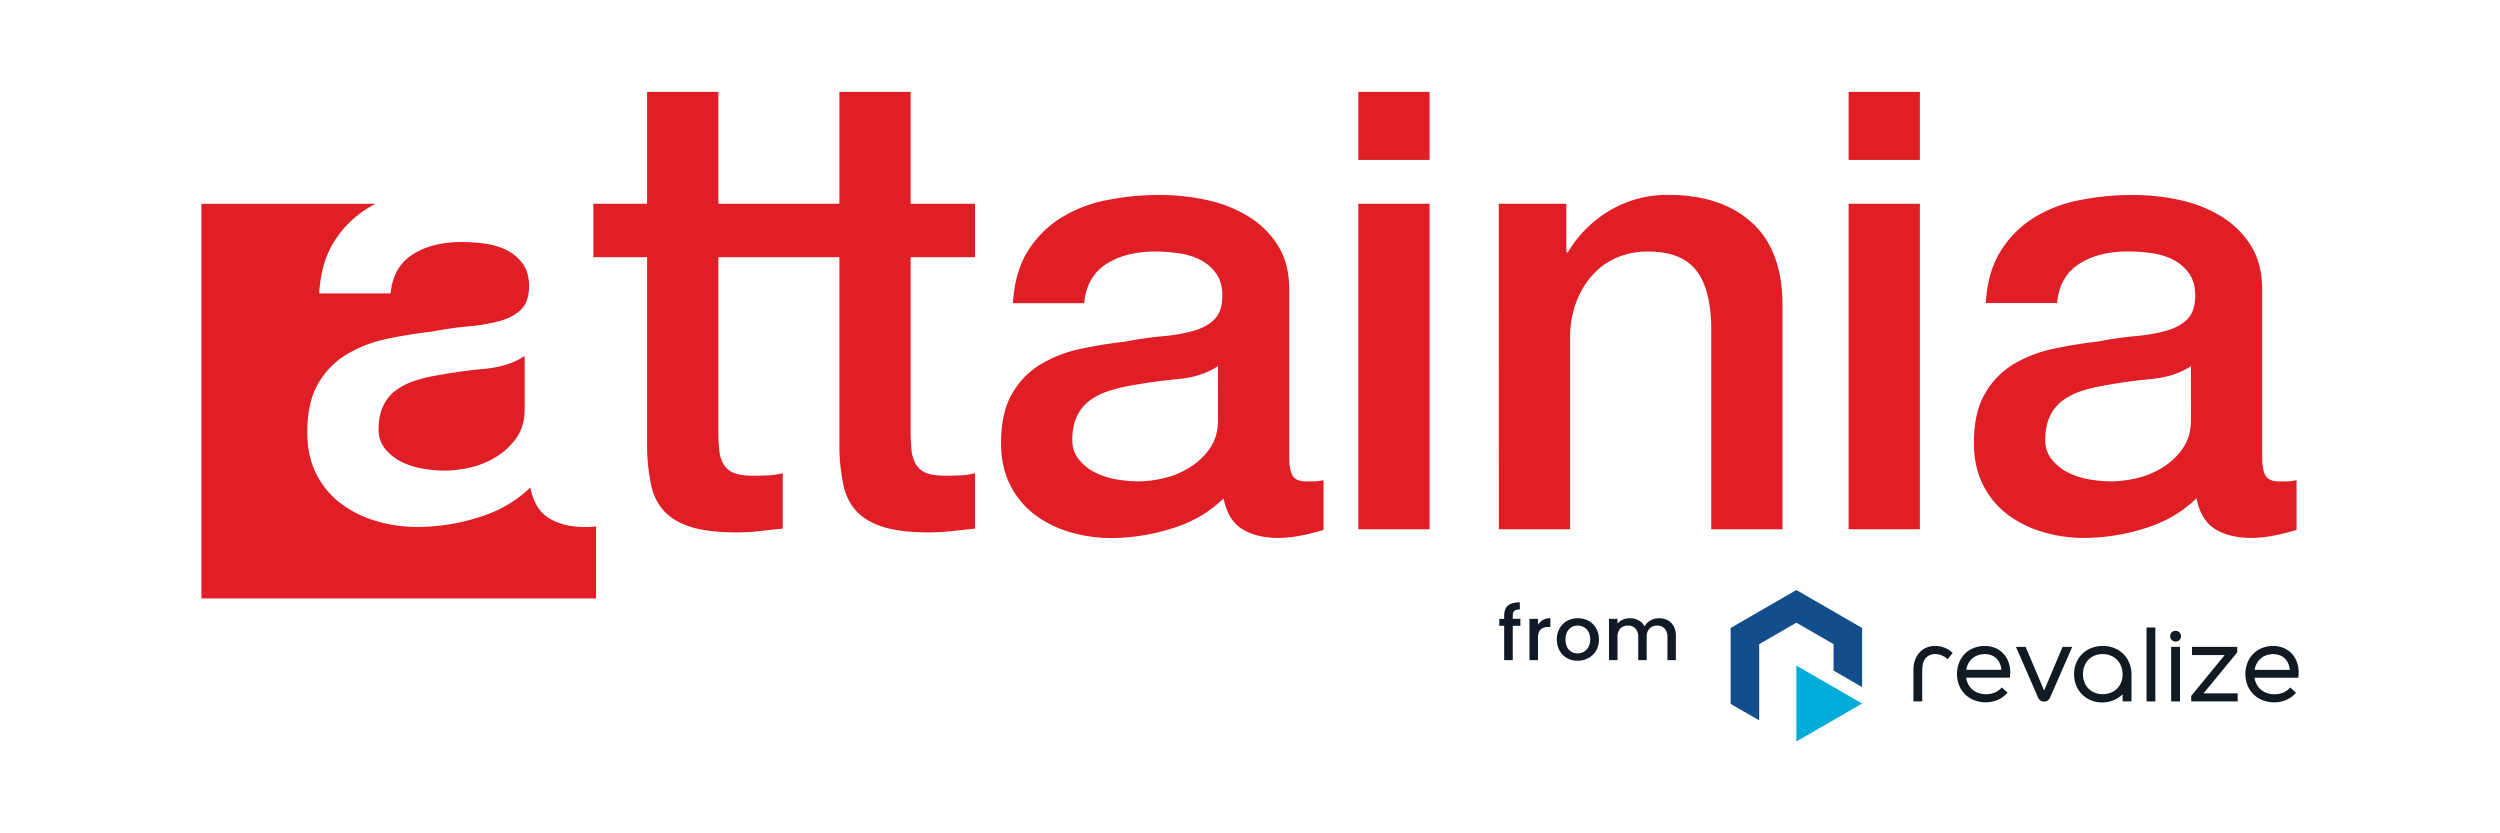 <svg xmlns="http://www.w3.org/2000/svg" id="Layer_1" data-name="Layer 1" viewBox="0 0 1800 600"><defs><style>.cls-1{fill:#101925}.cls-4{fill:#111921}.cls-5{fill:#df1e26}</style></defs><path d="M1094.69 450.59h-5.5v24.69H1083v-24.69h-3.5v-5h3.5v-2.1c0-3.42.91-5.9 2.72-7.47s4.66-2.34 8.55-2.34v5.12c-1.87 0-3.19.35-3.94 1s-1.13 1.91-1.13 3.64v2.1h5.5ZM1110.94 446.36a10.64 10.64 0 0 1 5.31-1.26v6.36h-1.57a7.48 7.48 0 0 0-5.47 1.83q-1.86 1.83-1.86 6.36v15.63h-6.14v-29.7h6.14v4.31a9.8 9.8 0 0 1 3.59-3.53ZM1128.26 473.85a13.68 13.68 0 0 1-5.33-5.39 16.19 16.19 0 0 1-2-8.06 16 16 0 0 1 2-8 13.82 13.82 0 0 1 5.44-5.39 16.75 16.75 0 0 1 15.42 0 13.82 13.82 0 0 1 5.44 5.39 16 16 0 0 1 2 8 15.71 15.71 0 0 1-2 8 14.22 14.22 0 0 1-5.58 5.41 16 16 0 0 1-7.79 1.91 15.19 15.19 0 0 1-7.6-1.87Zm12-4.55a8.68 8.68 0 0 0 3.37-3.4 10.94 10.94 0 0 0 1.29-5.5 11.14 11.14 0 0 0-1.24-5.47 8.35 8.35 0 0 0-3.29-3.37 9 9 0 0 0-4.42-1.13 8.89 8.89 0 0 0-4.39 1.13 8.11 8.11 0 0 0-3.21 3.37 11.61 11.61 0 0 0-1.18 5.47c0 3.2.81 5.67 2.45 7.42a8.11 8.11 0 0 0 6.17 2.61 9.23 9.23 0 0 0 4.5-1.13ZM1200.68 446.55a10.52 10.52 0 0 1 4.36 4.31 14 14 0 0 1 1.59 6.9v17.52h-6.09v-16.6a8.62 8.62 0 0 0-2-6.12 7.1 7.1 0 0 0-5.44-2.13 7.19 7.19 0 0 0-5.48 2.13 8.59 8.59 0 0 0-2 6.12v16.6h-6.09v-16.6a8.62 8.62 0 0 0-2-6.12 7.11 7.11 0 0 0-5.45-2.13 7.19 7.19 0 0 0-5.47 2.13 8.54 8.54 0 0 0-2 6.12v16.6h-6.14v-29.7h6.14V449a10.22 10.22 0 0 1 3.83-2.86 12.16 12.16 0 0 1 5-1 13.27 13.27 0 0 1 6.36 1.5 10.38 10.38 0 0 1 4.31 4.37 10 10 0 0 1 4.2-4.28 12.47 12.47 0 0 1 6.15-1.59 13.34 13.34 0 0 1 6.22 1.41Z" class="cls-1"/><g id="logoMark"><path id="logoMark_PathItem_" d="m1340.72 452.14-47.33-27.33-47.34 27.33v54.66l20.57 11.87v-54.88l26.77-15.46 26.76 15.46v19.04l20.57 11.88v-42.57z" data-name="logoMark &lt;PathItem&gt;" style="fill:#134d8a"/><path id="logoMark_PathItem_2" d="M1293.39 479.21v54.66l47.33-27.33-47.33-27.33z" data-name="logoMark &lt;PathItem&gt;" style="fill:#00add8"/></g><path id="fullLogo" d="M1400.34 466.45a18.33 18.33 0 0 0-7.17-1.35 15.15 15.15 0 0 0-8 2.13 14.84 14.84 0 0 0-5.49 6 19.73 19.73 0 0 0-2 9.11V505h6.32v-22.41c0-3.86.84-6.8 2.49-8.75a8.66 8.66 0 0 1 7-2.89 11.13 11.13 0 0 1 4.69 1 15.22 15.22 0 0 1 3.49 2.12l.64.61 3.61-4.56-.34-.33a17.09 17.09 0 0 0-5.24-3.34Z" class="cls-4"/><path id="fullLogo-2" d="M1438.58 467.54a18.57 18.57 0 0 0-9.49-2.44 20.72 20.72 0 0 0-10.44 2.62 18.22 18.22 0 0 0-7.09 7.24 21.49 21.49 0 0 0-2.5 10.39 20.85 20.85 0 0 0 2.64 10.44 19 19 0 0 0 7.34 7.26 22.79 22.79 0 0 0 19.27.91 20.44 20.44 0 0 0 6.79-4.82l.35-.39-4.16-3.81-.35.37a13.83 13.83 0 0 1-4.8 3.38 16 16 0 0 1-6.2 1.13 15.79 15.79 0 0 1-7.12-1.57 13 13 0 0 1-5-4.39 13.6 13.6 0 0 1-2.18-5.94h31.51v-.48c0-.66.09-1.23.14-1.72s.07-1 .07-1.5a21 21 0 0 0-2.28-9.9 17 17 0 0 0-6.5-6.78Zm-22.9 14.74a14 14 0 0 1 2.14-5.62 12.47 12.47 0 0 1 4.68-4.21 14.15 14.15 0 0 1 6.59-1.5 12.52 12.52 0 0 1 5.94 1.39 10.62 10.62 0 0 1 4.18 4.05 14.27 14.27 0 0 1 1.83 5.89Z" class="cls-4" data-name="fullLogo"/><path id="fullLogo-3" d="m1471.76 497.18-13.34-31.44h-6.94l15.73 36a5.68 5.68 0 0 0 1.76 2.55 4.6 4.6 0 0 0 2.82.81 4.34 4.34 0 0 0 2.72-.82 6.18 6.18 0 0 0 1.79-2.6l15.7-35.94h-6.94Z" class="cls-4" data-name="fullLogo"/><path id="fullLogo-4" d="M1524.68 467.75a21.34 21.34 0 0 0-10.68-2.65 21.67 21.67 0 0 0-10.64 2.61A18.89 18.89 0 0 0 1496 475a20.91 20.91 0 0 0-2.65 10.51 20.52 20.52 0 0 0 2.65 10.4 19.05 19.05 0 0 0 7.27 7.23 20.71 20.71 0 0 0 10.4 2.62 21.3 21.3 0 0 0 10.36-2.68 17.57 17.57 0 0 0 4.25-3.26V505h6.41v-19.16a21.62 21.62 0 0 0-2.65-10.72 19.11 19.11 0 0 0-7.36-7.37Zm3.58 17.74a15 15 0 0 1-1.84 7.45 13.07 13.07 0 0 1-5.07 5.07 15.83 15.83 0 0 1-14.7 0 13 13 0 0 1-5.06-5.07 15 15 0 0 1-1.85-7.52 15.42 15.42 0 0 1 1.81-7.53 13.07 13.07 0 0 1 5-5.1 14.62 14.62 0 0 1 7.34-1.84 14.78 14.78 0 0 1 7.41 1.84 13.19 13.19 0 0 1 5.07 5.14 15.28 15.28 0 0 1 1.89 7.56Z" class="cls-4" data-name="fullLogo"/><path id="fullLogo-5" d="M1545.51 451.81h6.34v53.22h-6.34z" class="cls-4" data-name="fullLogo"/><path id="fullLogo-6" d="M1566.46 454.15a3.79 3.79 0 0 0-2 .53 4 4 0 0 0-1.42 1.42 3.7 3.7 0 0 0-.53 2 3.6 3.6 0 0 0 1.18 2.7 3.81 3.81 0 0 0 2.73 1.14 3.91 3.91 0 0 0 1.94-.49 3.54 3.54 0 0 0 1.44-1.43 3.89 3.89 0 0 0 .53-1.92 3.89 3.89 0 0 0-3.91-3.91Z" class="cls-4" data-name="fullLogo"/><path id="fullLogo-7" d="M1563.25 465.74h6.34v39.29h-6.34z" class="cls-4" data-name="fullLogo"/><path id="fullLogo-8" d="M1610.81 469.7v-3.96h-32.57v5.92h23.53l-23.98 29.27-.12.14v3.96h33.43v-5.85h-24.52l24.23-29.48z" class="cls-4" data-name="fullLogo"/><path id="fullLogo-9" d="M1652.71 474.32a16.88 16.88 0 0 0-6.49-6.78 18.56 18.56 0 0 0-9.48-2.44 20.67 20.67 0 0 0-10.44 2.62 18.24 18.24 0 0 0-7.1 7.24 21.49 21.49 0 0 0-2.5 10.39 20.75 20.75 0 0 0 2.65 10.44 19 19 0 0 0 7.34 7.26 22.79 22.79 0 0 0 19.31.95 20.5 20.5 0 0 0 6.78-4.82l.36-.39-4.16-3.81-.35.38a14 14 0 0 1-4.81 3.37 16 16 0 0 1-6.2 1.13 15.82 15.82 0 0 1-7.12-1.57 13 13 0 0 1-5-4.39 13.47 13.47 0 0 1-2.18-5.94h31.5v-.48c0-.66.09-1.23.14-1.73s.07-1 .07-1.49a20.92 20.92 0 0 0-2.32-9.94Zm-29.38 8a13.83 13.83 0 0 1 2.14-5.62 12.39 12.39 0 0 1 4.68-4.21 14.12 14.12 0 0 1 6.59-1.5 12.55 12.55 0 0 1 5.94 1.39 10.68 10.68 0 0 1 4.18 4.05 14.27 14.27 0 0 1 1.82 5.89Z" class="cls-4" data-name="fullLogo"/><path d="M1628.76 328.92q0 9.51 2.47 13.6t9.68 4.08h5.4a33.07 33.07 0 0 0 7.2-.91v35.81q-2.7.92-7 2c-2.86.75-5.78 1.43-8.78 2a90.59 90.59 0 0 1-9 1.36c-3 .3-5.56.46-7.65.46q-15.77 0-26.11-6.35t-13.5-22.21q-15.3 15-37.58 21.76a147.11 147.11 0 0 1-43 6.8 104.72 104.72 0 0 1-30.16-4.31 78.91 78.91 0 0 1-25.43-12.69 60.76 60.76 0 0 1-17.55-21.31q-6.52-12.91-6.53-30.15 0-21.76 7.88-35.36a58.65 58.65 0 0 1 20.7-21.31 93.15 93.15 0 0 1 28.81-11.1q16-3.4 32.18-5.22a263.59 263.59 0 0 1 26.55-3.85 123.64 123.64 0 0 0 22.28-3.85q9.67-2.73 15.3-8.39t5.63-17q0-10-4.73-16.32a31.74 31.74 0 0 0-11.7-9.75 50.34 50.34 0 0 0-15.52-4.53 124.81 124.81 0 0 0-16.21-1.14q-21.6 0-35.55 9.07t-15.76 28.11h-51.31q1.35-22.67 10.81-37.63a74.89 74.89 0 0 1 24.08-24 98.06 98.06 0 0 1 33.13-12.59 195.35 195.35 0 0 1 37.8-3.63 158.14 158.14 0 0 1 33.76 3.63 95.54 95.54 0 0 1 29.93 11.79 65 65 0 0 1 21.38 21.08q8.1 12.92 8.1 31.51Zm-51.31-65.29q-11.71 7.72-28.8 9.3t-34.21 4.76a108.4 108.4 0 0 0-15.75 3.85 47.27 47.27 0 0 0-13.5 6.8 29.81 29.81 0 0 0-9.23 11.33q-3.37 7-3.38 17a21.76 21.76 0 0 0 5 14.5 36 36 0 0 0 11.93 9.3 55.25 55.25 0 0 0 15.3 4.76 95.13 95.13 0 0 0 15.08 1.36 83 83 0 0 0 18.45-2.27 61 61 0 0 0 18.68-7.71 49.24 49.24 0 0 0 14.63-13.82q5.84-8.39 5.85-20.63ZM1331 146.67h51.31v234.38H1331Zm0-80.54h51.31v49H1331ZM1079.12 146.67h48.61v34.45l.9.91a86.42 86.42 0 0 1 30.6-30.6 81.16 81.16 0 0 1 41.86-11.11q38.25 0 60.31 20t22 59.84v160.89h-51.31V233.71q-.9-27.65-11.7-40.12t-33.75-12.47a55.45 55.45 0 0 0-23.41 4.76 50.79 50.79 0 0 0-17.5 13.12 62.07 62.07 0 0 0-11.25 19.72 70.91 70.91 0 0 0-4 24v138.33h-51.31ZM978 146.67h51.3v234.38H978Zm0-80.54h51.3v49H978ZM928.24 328.92q0 9.51 2.47 13.6t9.68 4.08h5.4a33.07 33.07 0 0 0 7.2-.91v35.81q-2.7.92-7 2c-2.86.75-5.78 1.43-8.78 2a90.59 90.59 0 0 1-9 1.36c-3 .3-5.56.46-7.65.46q-15.76 0-26.11-6.35T881 358.84q-15.3 15-37.58 21.76a147.11 147.11 0 0 1-43 6.8 104.72 104.72 0 0 1-30.16-4.31 78.91 78.91 0 0 1-25.43-12.69 60.76 60.76 0 0 1-17.55-21.31q-6.53-12.91-6.53-30.15 0-21.76 7.88-35.36a58.65 58.65 0 0 1 20.7-21.31 93.15 93.15 0 0 1 28.81-11.1q16-3.4 32.18-5.22a263.59 263.59 0 0 1 26.55-3.85 123.64 123.64 0 0 0 22.28-3.85q9.68-2.73 15.3-8.39t5.63-17q0-10-4.73-16.32a31.74 31.74 0 0 0-11.7-9.75 50.34 50.34 0 0 0-15.52-4.53 124.81 124.81 0 0 0-16.21-1.14q-21.6 0-35.55 9.07t-15.76 28.11h-51.3q1.35-22.67 10.8-37.63a74.89 74.89 0 0 1 24.08-24A98.06 98.06 0 0 1 797.27 144a195.35 195.35 0 0 1 37.8-3.63 158.14 158.14 0 0 1 33.76 3.63 95.54 95.54 0 0 1 29.93 11.79 65 65 0 0 1 21.38 21.08q8.1 12.92 8.1 31.51Zm-51.31-65.29q-11.71 7.72-28.8 9.3t-34.21 4.76a108.4 108.4 0 0 0-15.75 3.85 47.27 47.27 0 0 0-13.5 6.8 29.81 29.81 0 0 0-9.23 11.33q-3.37 7-3.38 17a21.76 21.76 0 0 0 5 14.5 36.06 36.06 0 0 0 11.93 9.3 55.25 55.25 0 0 0 15.3 4.76 95.13 95.13 0 0 0 15.08 1.36 83 83 0 0 0 18.45-2.27 61 61 0 0 0 18.68-7.71 49.24 49.24 0 0 0 14.63-13.82q5.85-8.39 5.85-20.63ZM702 185.2v-38.53h-46.33V66.13h-51.31v80.54h-87.14V66.13h-51.31v80.54h-38.7v38.53h38.7v138.28a142.6 142.6 0 0 0 2.93 25.84 39.07 39.07 0 0 0 9.45 18.81q7 7.49 19.35 11.33t32.63 3.86a150.86 150.86 0 0 0 16.66-.91q8.1-.92 16.65-1.81v-39.9a53 53 0 0 1-10.8 1.59c-3.6.16-7.2.23-10.8.23q-8.57 0-13.51-2a15 15 0 0 1-7.42-6.12 24.41 24.41 0 0 1-3.15-10 125.42 125.42 0 0 1-.68-14.05V185.2h87.14v138.28a141.72 141.72 0 0 0 2.93 25.84 39.07 39.07 0 0 0 9.45 18.81q7 7.49 19.35 11.33t32.63 3.86a150.68 150.68 0 0 0 16.65-.91q8.1-.92 16.66-1.81v-39.9a53 53 0 0 1-10.8 1.59c-3.61.16-7.21.23-10.81.23q-8.55 0-13.5-2a15 15 0 0 1-7.42-6.12 24.26 24.26 0 0 1-3.16-10 125.66 125.66 0 0 1-.67-14.05V185.2Z" class="cls-5"/><path id="block" d="M348.89 265.56q17.11-1.56 28.87-9.24v38.34q0 12.18-5.86 20.52a49.4 49.4 0 0 1-14.66 13.76 61.51 61.51 0 0 1-18.72 7.67 83.45 83.45 0 0 1-18.5 2.25 95.39 95.39 0 0 1-15.11-1.35 55 55 0 0 1-15.33-4.74 35.9 35.9 0 0 1-12-9.24 21.58 21.58 0 0 1-5-14.44q0-9.91 3.38-16.91a29.79 29.79 0 0 1 9.25-11.28 47.92 47.92 0 0 1 13.53-6.77 110.2 110.2 0 0 1 15.79-3.83q17.21-3.15 34.36-4.74Zm72.62 113.9q-15.79 0-26.16-6.32T381.82 351q-15.35 14.88-37.67 21.65a148.29 148.29 0 0 1-43.07 6.77 105.47 105.47 0 0 1-30.22-4.29 79 79 0 0 1-25.49-12.63 60.47 60.47 0 0 1-17.59-21.2q-6.54-12.85-6.54-30 0-21.66 7.89-35.19A58.54 58.54 0 0 1 249.88 255a93.84 93.84 0 0 1 28.87-11.05q16-3.37 32.25-5.18a261.68 261.68 0 0 1 26.61-3.84 125.23 125.23 0 0 0 22.33-3.83c6.47-1.81 11.57-4.58 15.34-8.35s5.64-9.39 5.64-16.91q0-9.92-4.74-16.24a31.87 31.87 0 0 0-11.73-9.7 50.77 50.77 0 0 0-15.56-4.51 125 125 0 0 0-16.24-1.13q-21.64 0-35.63 9t-15.79 28h-51.42q1.35-22.54 10.83-37.44a74.77 74.77 0 0 1 24.13-23.91 93.73 93.73 0 0 1 5.64-3.16H145v284.13h284.18V379c-3.01.3-5.57.46-7.67.46Z" class="cls-5"/></svg>